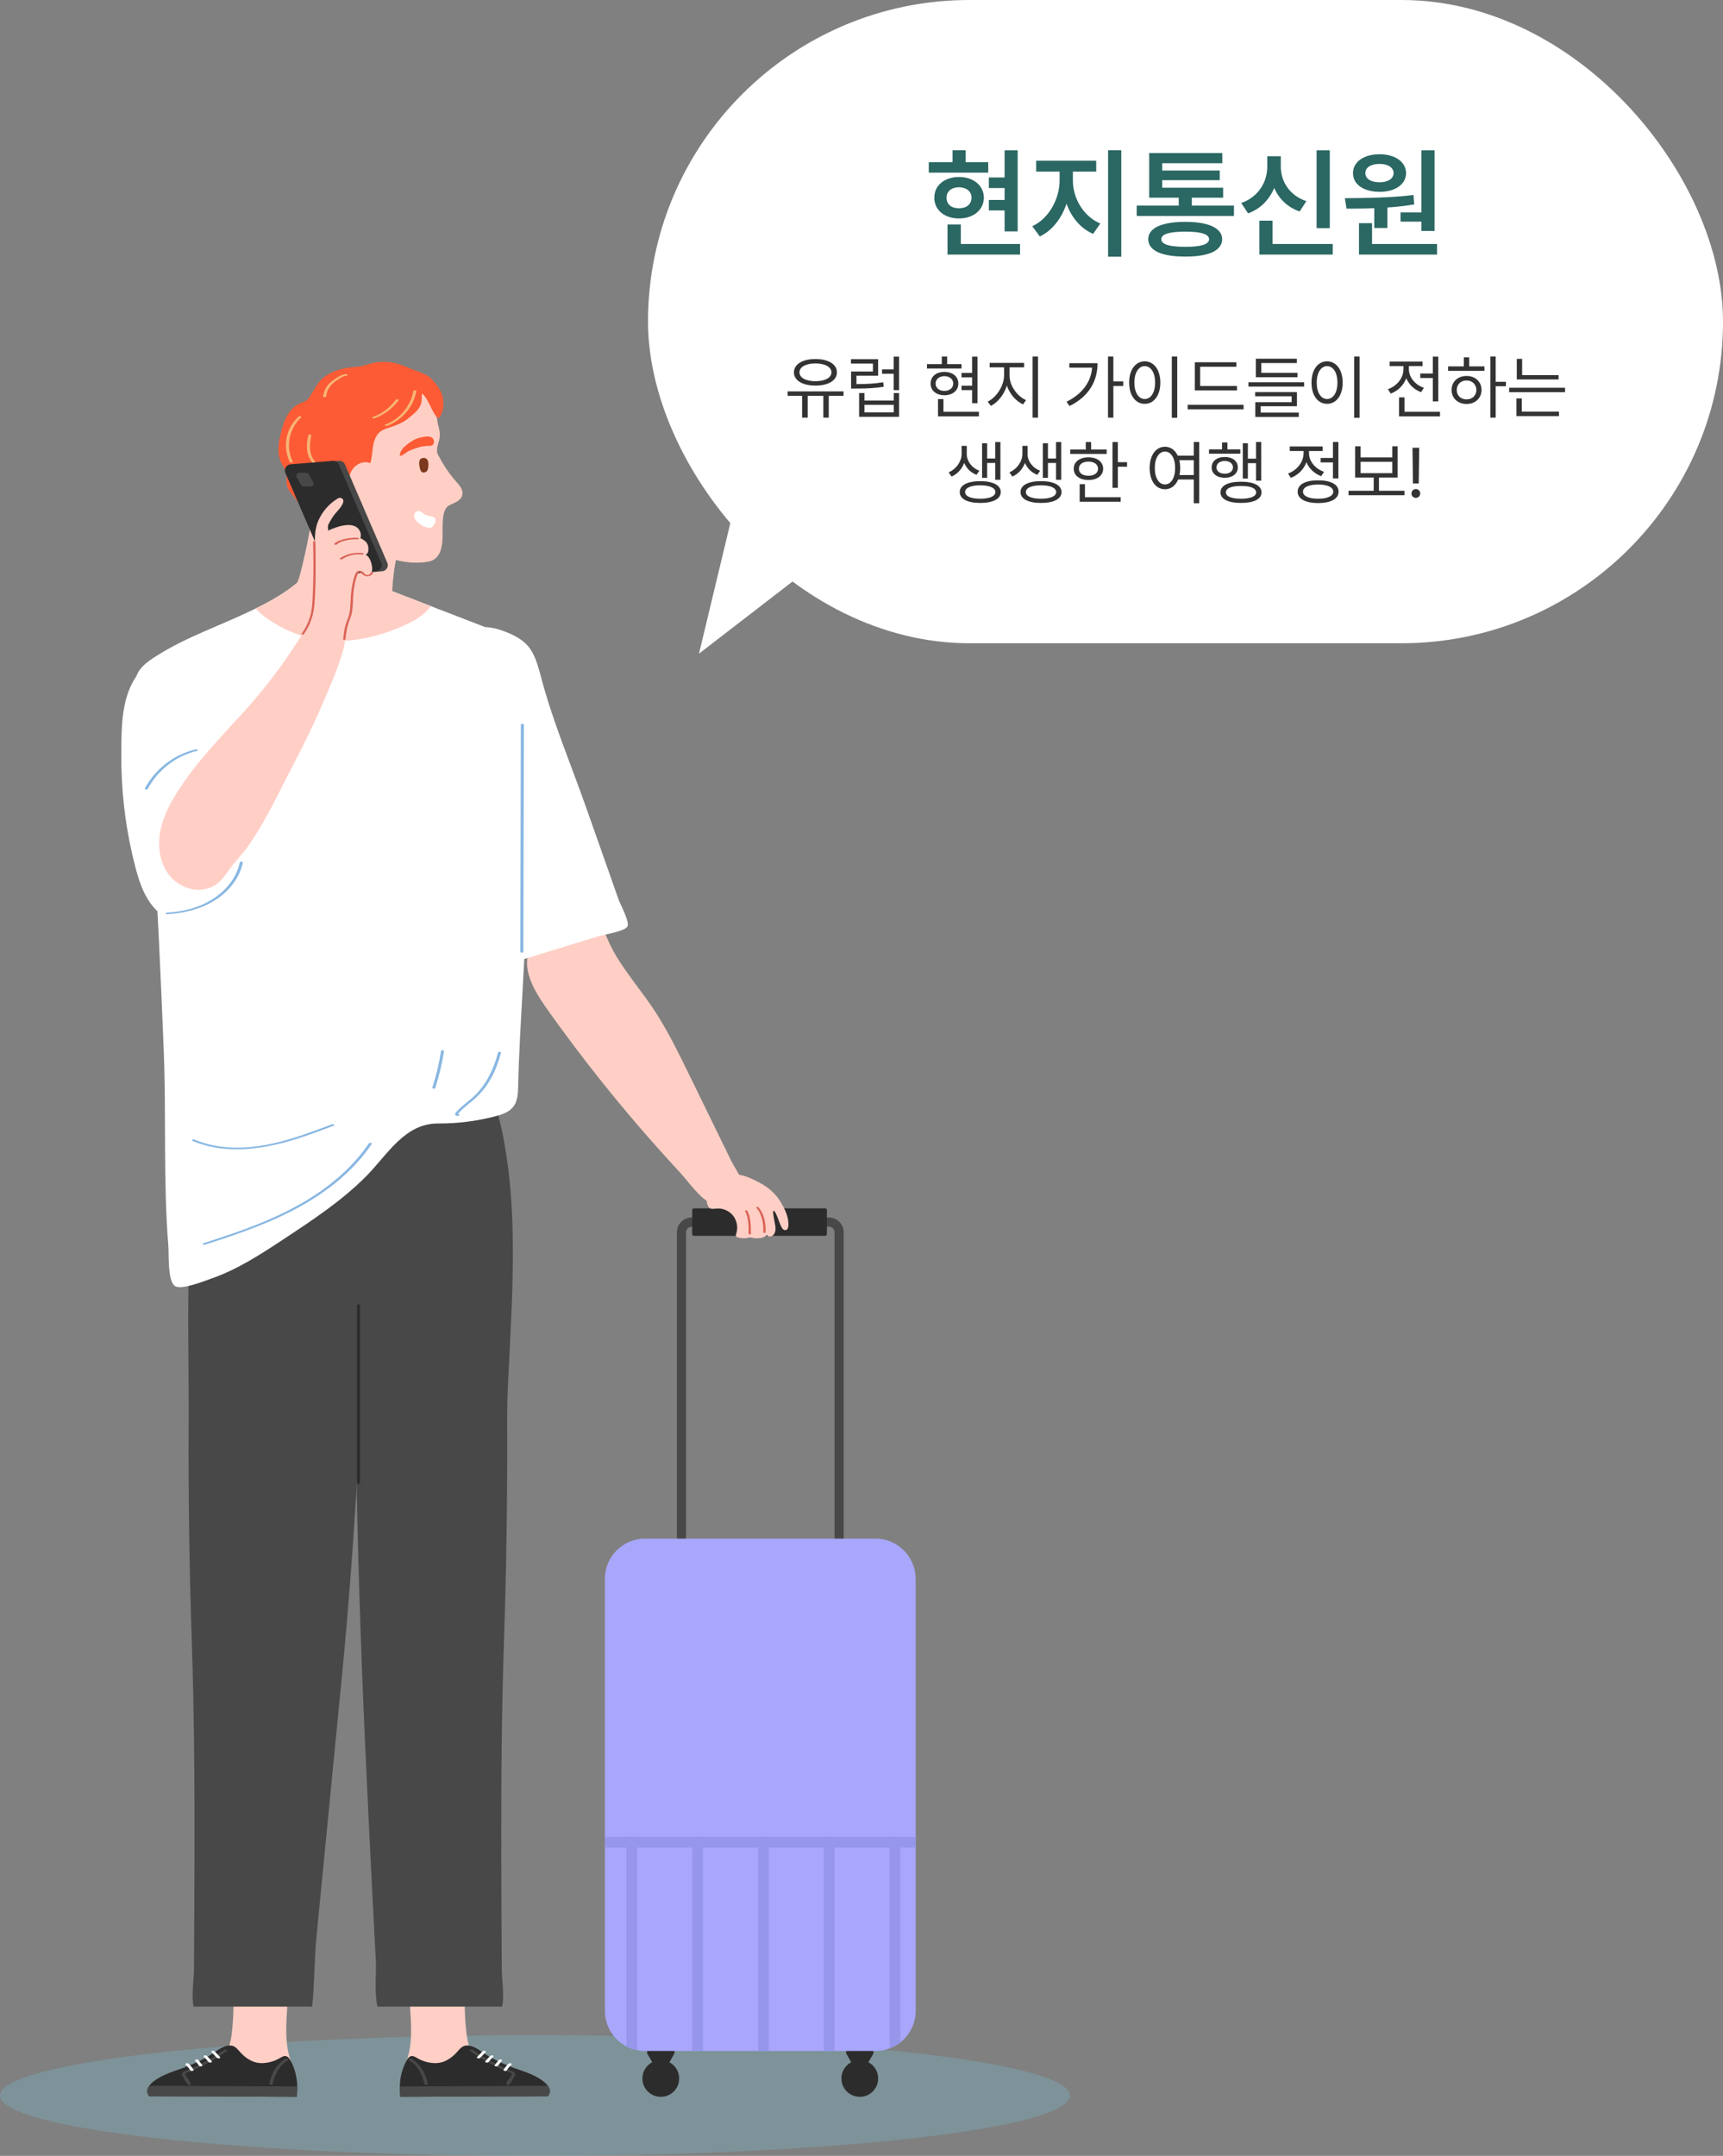 <svg width="343" height="429" viewBox="0 0 343 429" fill="none" xmlns="http://www.w3.org/2000/svg">
<rect x="0" y="0" width="343" height="429" fill="#808080" stroke="none"/>
<rect x="129" width="214" height="128" rx="64" fill="white"/>
<path d="M139.149 130.071L161.612 112.751L145.751 102.574L139.149 130.071Z" fill="white"/>
<path d="M167.921 77.885V78.773H164.981V83.107H163.901V78.773H160.784V83.107H159.677V78.773H156.792V77.885H167.921ZM162.329 71.445C164.886 71.445 166.608 72.471 166.608 74.098C166.608 75.711 164.886 76.736 162.329 76.723C159.772 76.736 158.05 75.711 158.05 74.098C158.05 72.471 159.772 71.445 162.329 71.445ZM162.329 72.32C160.429 72.32 159.144 73.018 159.157 74.098C159.144 75.178 160.429 75.861 162.329 75.861C164.216 75.861 165.515 75.178 165.515 74.098C165.515 73.018 164.216 72.32 162.329 72.32ZM178.981 70.967V77.639H177.901V74.385H175.591V73.496H177.901V70.967H178.981ZM172.091 78.213V79.703H177.915V78.213H178.981V82.943H171.024V78.213H172.091ZM172.091 82.068H177.915V80.564H172.091V82.068ZM174.812 71.473V74.754H170.491V76.436C172.494 76.429 173.998 76.36 175.823 76.066L175.919 76.969C174.005 77.256 172.446 77.324 170.341 77.324H169.425V73.92H173.772V72.348H169.397V71.473H174.812ZM194.595 70.967V80.236H193.515V77.625H191.409V76.75H193.515V75.096H191.409V74.207H193.515V70.967H194.595ZM191.409 72.457V73.332H184.532V72.457H187.485V70.953H188.552V72.457H191.409ZM188.005 74.002C189.632 74.002 190.78 74.932 190.78 76.326C190.78 77.707 189.632 78.65 188.005 78.65C186.378 78.65 185.243 77.707 185.257 76.326C185.243 74.932 186.378 74.002 188.005 74.002ZM188.005 74.85C186.966 74.863 186.255 75.451 186.255 76.326C186.255 77.201 186.966 77.789 188.005 77.789C189.044 77.789 189.755 77.201 189.769 76.326C189.755 75.451 189.044 74.863 188.005 74.85ZM194.868 81.945V82.848H186.733V79.416H187.813V81.945H194.868ZM200.966 74.686C200.966 76.75 202.47 78.842 204.261 79.621L203.659 80.469C202.237 79.819 201.007 78.418 200.446 76.736C199.872 78.52 198.648 80.072 197.261 80.769L196.618 79.922C198.354 79.088 199.872 76.791 199.886 74.686V73.1H197.015V72.211H203.864V73.1H200.966V74.686ZM206.64 70.953V83.107H205.56V70.953H206.64ZM221.638 70.953V75.902H223.606V76.805H221.638V83.107H220.571V70.953H221.638ZM218.493 72.266C218.493 75.711 216.88 78.842 212.915 80.797L212.313 79.949C215.458 78.384 217.167 76.046 217.413 73.168H212.874V72.266H218.493ZM234.353 70.953V83.135H233.272V70.953H234.353ZM227.886 71.897C229.69 71.91 230.989 73.551 230.989 76.135C230.989 78.719 229.69 80.359 227.886 80.359C226.067 80.359 224.782 78.719 224.782 76.135C224.782 73.551 226.067 71.91 227.886 71.897ZM227.886 72.853C226.669 72.867 225.821 74.152 225.821 76.135C225.821 78.117 226.669 79.402 227.886 79.402C229.103 79.402 229.95 78.117 229.95 76.135C229.95 74.152 229.103 72.867 227.886 72.853ZM246.247 76.805V77.693H237.853V72.088H246.124V72.977H238.919V76.805H246.247ZM247.56 80.551V81.453H236.431V80.551H247.56ZM259.618 76.066V76.928H248.53V76.066H259.618ZM258.292 74.193V75.068H250.007V71.377H258.169V72.238H251.087V74.193H258.292ZM258.183 78.022V80.838H250.964V82.096H258.552V82.971H249.897V80.031H257.13V78.856H249.87V78.022H258.183ZM270.651 70.953V83.135H269.571V70.953H270.651ZM264.185 71.897C265.989 71.91 267.288 73.551 267.288 76.135C267.288 78.719 265.989 80.359 264.185 80.359C262.366 80.359 261.081 78.719 261.081 76.135C261.081 73.551 262.366 71.91 264.185 71.897ZM264.185 72.853C262.968 72.867 262.12 74.152 262.12 76.135C262.12 78.117 262.968 79.402 264.185 79.402C265.401 79.402 266.249 78.117 266.249 76.135C266.249 74.152 265.401 72.867 264.185 72.853ZM286.319 70.967V79.881H285.239V75.219H282.737V74.33H285.239V70.967H286.319ZM286.661 81.945V82.848H278.513V79.074H279.593V81.945H286.661ZM280.468 73.469C280.468 75.041 281.685 76.572 283.462 77.174L282.901 78.035C281.527 77.543 280.468 76.518 279.948 75.26C279.422 76.661 278.301 77.782 276.858 78.322L276.298 77.447C278.089 76.818 279.388 75.219 279.388 73.469V72.84H276.64V71.951H283.188V72.84H280.468V73.469ZM297.749 70.953V75.971H299.786V76.859H297.749V83.107H296.683V70.953H297.749ZM295.507 72.908V73.797H288.274V72.908H291.405V71.103H292.472V72.908H295.507ZM291.952 74.809C293.675 74.809 294.919 75.957 294.933 77.598C294.919 79.238 293.675 80.387 291.952 80.387C290.216 80.387 288.958 79.238 288.972 77.598C288.958 75.957 290.216 74.809 291.952 74.809ZM291.952 75.711C290.817 75.711 289.983 76.504 289.997 77.598C289.983 78.705 290.817 79.484 291.952 79.471C293.073 79.484 293.894 78.705 293.907 77.598C293.894 76.504 293.073 75.711 291.952 75.711ZM310.272 74.644V75.506H301.946V71.404H303.013V74.644H310.272ZM311.558 77.16V78.035H300.429V77.16H311.558ZM310.341 81.918V82.807H301.878V79.279H302.944V81.918H310.341ZM192.455 90.373C192.455 91.713 193.398 93.08 194.957 93.668L194.396 94.488C193.228 94.037 192.387 93.169 191.949 92.123C191.498 93.285 190.63 94.317 189.434 94.83L188.846 93.996C190.445 93.299 191.43 91.727 191.43 90.373V88.719H192.455V90.373ZM199.154 87.967V95.473H198.129V92.123H196.516V95.09H195.504V88.199H196.516V91.234H198.129V87.967H199.154ZM195.135 95.746C197.65 95.746 199.223 96.539 199.223 97.92C199.223 99.287 197.65 100.08 195.135 100.08C192.605 100.08 191.047 99.287 191.061 97.92C191.047 96.539 192.605 95.746 195.135 95.746ZM195.135 96.566C193.275 96.566 192.113 97.072 192.127 97.92C192.113 98.754 193.275 99.246 195.135 99.246C196.98 99.246 198.143 98.754 198.156 97.92C198.143 97.072 196.98 96.566 195.135 96.566ZM204.555 90.373C204.555 91.713 205.498 93.08 207.057 93.668L206.496 94.488C205.327 94.037 204.486 93.169 204.049 92.123C203.598 93.285 202.729 94.317 201.533 94.83L200.945 93.996C202.545 93.299 203.529 91.727 203.529 90.373V88.719H204.555V90.373ZM211.254 87.967V95.473H210.229V92.123H208.615V95.09H207.604V88.199H208.615V91.234H210.229V87.967H211.254ZM207.234 95.746C209.75 95.746 211.322 96.539 211.322 97.92C211.322 99.287 209.75 100.08 207.234 100.08C204.705 100.08 203.146 99.287 203.16 97.92C203.146 96.539 204.705 95.746 207.234 95.746ZM207.234 96.566C205.375 96.566 204.213 97.072 204.227 97.92C204.213 98.754 205.375 99.246 207.234 99.246C209.08 99.246 210.242 98.754 210.256 97.92C210.242 97.072 209.08 96.566 207.234 96.566ZM222.533 87.967V91.973H224.365V92.875H222.533V97.072H221.467V87.967H222.533ZM220.305 89.457V90.332H213.059V89.457H216.148V87.967H217.215V89.457H220.305ZM216.682 91.002C218.418 91.002 219.594 91.891 219.607 93.272C219.594 94.639 218.418 95.514 216.682 95.514C214.932 95.514 213.742 94.639 213.756 93.272C213.742 91.891 214.932 91.002 216.682 91.002ZM216.682 91.85C215.533 91.85 214.768 92.41 214.781 93.272C214.768 94.133 215.533 94.68 216.682 94.666C217.816 94.68 218.582 94.133 218.596 93.272C218.582 92.41 217.816 91.85 216.682 91.85ZM223.094 98.945V99.848H214.932V96.348H215.984V98.945H223.094ZM231.912 88.897C233.026 88.903 233.929 89.553 234.455 90.674H237.654V87.953H238.721V100.135H237.654V95.418H234.537C234.024 96.648 233.088 97.359 231.912 97.359C230.121 97.359 228.863 95.719 228.863 93.135C228.863 90.551 230.121 88.91 231.912 88.897ZM231.912 89.853C230.709 89.867 229.889 91.152 229.889 93.135C229.889 95.117 230.709 96.402 231.912 96.402C233.102 96.402 233.936 95.117 233.936 93.135C233.936 91.152 233.102 89.867 231.912 89.853ZM234.77 91.576C234.879 92.048 234.947 92.567 234.947 93.135C234.947 93.634 234.893 94.106 234.811 94.529H237.654V91.576H234.77ZM251.066 87.953V95.65H250.041V92.164H248.414V95.213H247.402V88.199H248.414V91.275H250.041V87.953H251.066ZM246.91 89.416V90.277H240.676V89.416H243.273V88.049H244.34V89.416H246.91ZM243.807 90.934C245.352 90.934 246.404 91.74 246.418 93.012C246.404 94.256 245.352 95.076 243.807 95.076C242.275 95.076 241.195 94.256 241.209 93.012C241.195 91.74 242.275 90.934 243.807 90.934ZM243.807 91.727C242.836 91.727 242.166 92.246 242.166 93.012C242.166 93.764 242.836 94.269 243.807 94.269C244.777 94.269 245.447 93.764 245.447 93.012C245.447 92.246 244.777 91.727 243.807 91.727ZM247.047 95.856C249.604 95.856 251.135 96.621 251.135 97.988C251.135 99.314 249.604 100.08 247.047 100.08C244.49 100.08 242.959 99.314 242.973 97.988C242.959 96.621 244.49 95.856 247.047 95.856ZM247.047 96.703C245.16 96.689 244.025 97.154 244.039 97.988C244.025 98.781 245.16 99.246 247.047 99.246C248.934 99.246 250.055 98.781 250.068 97.988C250.055 97.154 248.934 96.689 247.047 96.703ZM266.434 87.953V95.199H265.354V92.014H262.906V91.125H265.354V87.953H266.434ZM262.4 95.582C264.93 95.582 266.475 96.402 266.475 97.838C266.475 99.273 264.93 100.094 262.4 100.107C259.871 100.094 258.326 99.273 258.326 97.838C258.326 96.402 259.871 95.582 262.4 95.582ZM262.4 96.416C260.541 96.416 259.379 96.949 259.393 97.838C259.379 98.713 260.541 99.246 262.4 99.246C264.26 99.246 265.408 98.713 265.408 97.838C265.408 96.949 264.26 96.416 262.4 96.416ZM260.582 90.182C260.582 91.768 261.799 93.272 263.576 93.887L263.016 94.748C261.648 94.256 260.589 93.237 260.076 91.973C259.543 93.401 258.415 94.543 256.973 95.09L256.412 94.228C258.217 93.572 259.502 91.932 259.502 90.195V89.744H256.754V88.842H263.303V89.744H260.582V90.182ZM279.586 97.66V98.549H268.457V97.66H273.461V95.035H269.77V88.814H270.85V91.016H277.166V88.814H278.219V95.035H274.514V97.66H279.586ZM270.85 94.16H277.166V91.891H270.85V94.16ZM282.525 89.102L282.43 96.211H281.281L281.186 89.102H282.525ZM281.855 99.082C281.377 99.082 280.967 98.686 280.98 98.193C280.967 97.715 281.377 97.318 281.855 97.318C282.334 97.318 282.73 97.715 282.73 98.193C282.73 98.686 282.334 99.082 281.855 99.082Z" fill="#333333"/>
<path d="M202.59 29.922V46.047H199.988V41.875H196.848V39.789H199.988V37.422H196.848V35.312H199.988V29.922H202.59ZM196.73 32.266V34.352H184.895V32.266H189.629V29.898H192.23V32.266H196.73ZM190.895 35.219C193.777 35.219 195.84 36.906 195.863 39.344C195.84 41.781 193.777 43.469 190.895 43.469C188.035 43.469 185.973 41.781 185.996 39.344C185.973 36.906 188.035 35.219 190.895 35.219ZM190.895 37.258C189.441 37.281 188.41 38.055 188.434 39.344C188.41 40.68 189.441 41.453 190.895 41.453C192.348 41.453 193.402 40.68 193.402 39.344C193.402 38.055 192.348 37.281 190.895 37.258ZM203.059 48.555V50.664H188.621V44.664H191.27V48.555H203.059ZM213.582 35.922C213.582 39.391 215.621 43.047 219.043 44.477L217.613 46.539C215.105 45.461 213.277 43.234 212.316 40.539C211.332 43.445 209.48 45.883 206.996 47.055L205.496 45.016C208.848 43.469 210.934 39.531 210.934 35.922V34.141H206.27V31.984H218.223V34.141H213.582V35.922ZM223.215 29.898V51.086H220.59V29.898H223.215ZM245.645 40.914V42.977H226.285V40.914H234.652V39.344H228.77V30.461H243.324V32.477H231.371V33.93H242.809V35.852H231.371V37.352H243.488V39.344H237.254V40.914H245.645ZM235.965 44.148C240.629 44.148 243.277 45.391 243.301 47.594C243.277 49.867 240.629 51.062 235.965 51.062C231.23 51.062 228.582 49.867 228.582 47.594C228.582 45.391 231.23 44.148 235.965 44.148ZM235.965 46.094C232.777 46.094 231.184 46.586 231.184 47.594C231.184 48.625 232.777 49.117 235.965 49.117C239.105 49.117 240.676 48.625 240.699 47.594C240.676 46.586 239.105 46.094 235.965 46.094ZM264.723 29.922V45.391H262.098V29.922H264.723ZM265.309 48.555V50.664H250.707V43.914H253.332V48.555H265.309ZM254.973 33.156C254.973 36.109 256.707 38.898 260.059 40.023L258.723 42.086C256.309 41.242 254.586 39.555 253.66 37.398C252.699 39.707 250.953 41.559 248.457 42.461L247.098 40.398C250.543 39.18 252.277 36.203 252.277 33.156V31.094H254.973V33.156ZM285.582 29.922V45.953H282.957V44.102H278.809V42.273H282.957V29.922H285.582ZM286.074 48.555V50.664H270.535V44.406H273.137V48.555H286.074ZM267.723 39.438C271.637 39.414 276.887 39.367 281.387 38.805L281.527 40.68C279.781 40.973 277.977 41.172 276.184 41.289V45.367H273.582V41.43C271.602 41.512 269.715 41.523 268.051 41.523L267.723 39.438ZM274.637 30.695C277.73 30.695 279.887 32.219 279.91 34.445C279.887 36.719 277.73 38.172 274.637 38.172C271.496 38.172 269.34 36.719 269.34 34.445C269.34 32.219 271.496 30.695 274.637 30.695ZM274.637 32.617C272.949 32.617 271.801 33.297 271.801 34.445C271.801 35.594 272.949 36.273 274.637 36.273C276.254 36.273 277.402 35.594 277.426 34.445C277.402 33.297 276.254 32.617 274.637 32.617Z" fill="#2B6763"/>
<g clip-path="url(#clip0_381_1635)">
<path opacity="0.4" d="M106.496 429.008C165.312 429.008 212.992 423.63 212.992 416.996C212.992 410.362 165.312 404.984 106.496 404.984C47.68 404.984 0 410.362 0 416.996C0 423.63 47.68 429.008 106.496 429.008Z" fill="#79B0BF"/>
<path d="M165.002 312.265H137.7C136.073 312.265 134.745 310.939 134.745 309.314V245.22C134.745 243.594 136.073 242.269 137.7 242.269H165.002C166.63 242.269 167.957 243.594 167.957 245.22V309.314C167.957 310.939 166.63 312.265 165.002 312.265ZM137.7 244.1C137.076 244.1 136.57 244.605 136.57 245.228V309.321C136.57 309.945 137.076 310.45 137.7 310.45H165.002C165.626 310.45 166.132 309.945 166.132 309.321V245.228C166.132 244.605 165.626 244.1 165.002 244.1H137.7Z" fill="#494848"/>
<path d="M164.251 240.445H138.151C137.954 240.445 137.795 240.604 137.795 240.8V245.567C137.795 245.764 137.954 245.923 138.151 245.923H164.251C164.447 245.923 164.607 245.764 164.607 245.567V240.8C164.607 240.604 164.447 240.445 164.251 240.445Z" fill="#2D2C2C"/>
<path d="M135.204 413.602C135.204 415.614 133.568 417.256 131.545 417.256C129.522 417.256 127.887 415.622 127.887 413.602C127.887 411.581 129.522 409.948 131.545 409.948C133.568 409.948 135.204 411.581 135.204 413.602Z" fill="#2D2C2C"/>
<path d="M131.545 407.517H133.45C134.098 407.517 134.493 408.212 134.177 408.772L133.229 410.421L132.28 412.071C131.956 412.631 131.15 412.631 130.826 412.071L129.878 410.421L128.922 408.772C128.598 408.212 129.001 407.517 129.649 407.517H131.553H131.545Z" fill="#2D2C2C"/>
<path d="M174.817 413.602C174.817 415.614 173.182 417.256 171.159 417.256C169.136 417.256 167.5 415.622 167.5 413.602C167.5 411.581 169.136 409.948 171.159 409.948C173.182 409.948 174.817 411.581 174.817 413.602Z" fill="#2D2C2C"/>
<path d="M171.159 407.517H173.063C173.711 407.517 174.114 408.212 173.79 408.772L172.834 410.421L171.886 412.071C171.562 412.631 170.756 412.631 170.432 412.071L169.483 410.421L168.535 408.772C168.211 408.212 168.614 407.517 169.262 407.517H171.167H171.159Z" fill="#2D2C2C"/>
<path d="M182.284 314.159V400.146C182.284 402.687 181.091 404.952 179.234 406.412C178.594 406.917 177.875 407.328 177.1 407.62C176.223 407.951 175.275 408.125 174.287 408.125H128.416C127.871 408.125 127.341 408.07 126.82 407.967C126.061 407.817 125.35 407.557 124.686 407.202C122.149 405.868 120.419 403.2 120.419 400.138V314.151C120.419 309.748 123.999 306.172 128.408 306.172H174.279C178.689 306.172 182.268 309.748 182.268 314.151L182.284 314.159Z" fill="#A9A7FC"/>
<path d="M182.284 365.522H120.427V367.653H182.284V365.522Z" fill="#9696EA"/>
<path d="M126.828 365.522V407.967C126.069 407.817 125.358 407.557 124.694 407.202V365.522H126.828Z" fill="#9696EA"/>
<path d="M139.929 365.522H137.796V408.125H139.929V365.522Z" fill="#9696EA"/>
<path d="M153.031 365.522H150.897V408.125H153.031V365.522Z" fill="#9696EA"/>
<path d="M166.133 365.522H163.999V408.125H166.133V365.522Z" fill="#9696EA"/>
<path d="M179.234 406.412V367.653V365.522H177.101V367.653V407.62L179.234 406.412Z" fill="#9696EA"/>
<path d="M24.172 152.762C24.33 159.376 25.239 165.982 26.906 172.39C27.554 174.884 28.337 177.386 29.791 179.509C31.244 181.632 33.489 183.353 36.049 183.629C37.756 183.818 39.51 183.297 40.893 182.295C42.695 180.985 42.853 179.691 43.09 177.607C44.204 167.592 43.295 157.474 43.422 147.403C43.477 143.189 43.698 138.911 42.742 134.799C42.576 134.073 42.363 133.347 41.952 132.724C41.446 131.958 40.672 131.406 39.834 131.019C36.294 129.385 32.058 129.511 29.119 132.266C24.077 136.978 24.196 143.678 24.148 150.126C24.148 151.002 24.148 151.886 24.172 152.762Z" fill="white"/>
<path d="M43.461 411.842C44.781 409.972 45.855 407.083 46.124 404.802C46.851 398.575 46.385 392.277 45.816 386.027C45.673 384.456 45.081 381.457 45.958 380.028C46.748 378.758 50.257 379.168 51.711 379.145C52.777 379.121 53.844 379.121 54.911 379.081C55.614 379.05 56.491 378.758 57.171 378.837C59.099 379.05 58.799 381.646 58.609 383.091C58.001 387.747 57.574 392.435 57.329 397.123C57.116 401.282 56.452 405.931 57.827 409.956C58.348 411.495 58.72 413.444 57.345 414.494C57.029 414.731 56.657 414.857 56.294 414.952C53.394 415.749 50.336 415.489 47.341 415.22C46.092 415.11 44.638 415.149 43.445 414.589C43.248 414.494 43.05 414.384 42.908 414.194C42.655 413.847 42.663 413.318 42.805 412.916C42.947 412.505 43.216 412.182 43.453 411.842H43.461Z" fill="#FFCFC5"/>
<path d="M29.601 417.012C29.632 417.051 29.664 417.09 29.695 417.13L59.067 417.256C59.091 417.043 59.115 416.83 59.131 416.617C59.17 416.135 59.186 415.662 59.178 415.181C59.139 413.365 58.704 411.574 57.787 409.956C57.59 409.609 57.329 409.238 56.926 409.151C56.483 409.056 56.065 409.332 55.678 409.561C54.224 410.421 52.09 410.871 50.47 410.256C49.411 409.853 48.502 409.143 47.767 408.306C47.444 407.943 47.135 407.557 46.717 407.296C46.258 407.012 45.729 406.973 45.215 407.091C43.761 407.422 42.465 408.646 41.169 409.364C39.684 410.177 38.127 410.887 36.531 411.471C35.179 411.968 33.797 412.379 32.509 413.002C31.71 413.397 30.367 414.139 29.703 415.054C29.269 415.646 29.127 416.317 29.593 417.012H29.601Z" fill="#2D2C2C"/>
<path d="M29.601 417.011C29.632 417.051 29.664 417.09 29.695 417.13L59.067 417.256C59.091 417.043 59.115 416.83 59.131 416.617C59.17 416.135 59.186 415.662 59.178 415.18L29.711 415.054C29.277 415.646 29.134 416.317 29.601 417.011Z" fill="#494848"/>
<path d="M36.254 412.568C36.396 412.245 36.823 412.142 37.123 412.024C38.814 411.345 40.45 410.532 42.015 409.608C42.9 409.088 43.761 408.527 44.599 407.927C44.733 407.833 44.915 407.809 45.073 407.864C45.168 407.896 45.334 408.022 45.199 408.117C43.611 409.245 41.944 410.256 40.189 411.124C39.336 411.55 38.459 411.937 37.566 412.3C37.392 412.371 37.1 412.426 36.973 412.576C36.815 412.758 36.973 413.018 37.076 413.184C37.242 413.46 38.174 414.454 37.937 414.802C37.574 415.346 36.965 414.297 36.87 414.083C36.784 413.886 36.681 413.689 36.562 413.507C36.396 413.239 36.12 412.892 36.262 412.56L36.254 412.568Z" fill="#494848"/>
<path d="M53.592 414.691C54.003 412.718 54.99 410.776 56.824 409.719C56.958 409.64 57.179 409.64 57.314 409.719C57.44 409.79 57.44 409.908 57.314 409.979C55.599 410.974 54.674 412.852 54.287 414.691C54.232 414.951 53.552 414.92 53.6 414.691H53.592Z" fill="#494848"/>
<path d="M42.228 408.109C42.315 408.085 42.41 408.077 42.497 408.093C42.568 408.109 42.655 408.125 42.702 408.18C43.066 408.559 43.437 408.946 43.8 409.324C43.903 409.435 43.8 409.545 43.674 409.577C43.587 409.601 43.492 409.608 43.405 409.593C43.334 409.577 43.247 409.561 43.2 409.506C42.836 409.127 42.473 408.74 42.102 408.362C41.999 408.251 42.102 408.141 42.228 408.109Z" fill="white"/>
<path d="M40.688 409.024C40.83 408.985 41.043 408.985 41.162 409.096C41.517 409.427 41.841 409.782 42.142 410.161C42.181 410.208 42.205 410.248 42.173 410.303C42.15 410.358 42.071 410.398 42.015 410.414C41.928 410.437 41.834 410.445 41.747 410.429C41.683 410.421 41.581 410.398 41.541 410.343C41.241 409.964 40.917 409.609 40.561 409.277C40.451 409.174 40.577 409.056 40.688 409.024Z" fill="white"/>
<path d="M38.846 409.956C38.869 409.901 38.948 409.861 39.004 409.845C39.091 409.822 39.185 409.814 39.272 409.829C39.336 409.845 39.438 409.861 39.478 409.916C39.739 410.248 39.999 410.579 40.26 410.911C40.3 410.958 40.323 410.998 40.292 411.053C40.268 411.108 40.189 411.148 40.134 411.163C40.047 411.187 39.952 411.195 39.865 411.179C39.802 411.163 39.699 411.148 39.66 411.092C39.399 410.761 39.138 410.429 38.877 410.098C38.838 410.051 38.814 410.011 38.846 409.956Z" fill="white"/>
<path d="M37.06 410.587C37.21 410.548 37.415 410.548 37.534 410.658C37.921 411.013 38.261 411.416 38.529 411.866C38.561 411.913 38.529 411.976 38.49 412.008C38.443 412.055 38.348 412.087 38.285 412.094C38.142 412.11 37.945 412.094 37.858 411.96C37.795 411.858 37.731 411.755 37.66 411.652C37.629 411.605 37.589 411.55 37.55 411.502C37.55 411.502 37.542 411.487 37.534 411.479C37.534 411.479 37.51 411.447 37.51 411.455C37.494 411.431 37.471 411.408 37.455 411.384C37.297 411.195 37.123 411.013 36.941 410.847C36.831 410.745 36.957 410.626 37.068 410.595L37.06 410.587Z" fill="white"/>
<path d="M95.606 411.874C94.263 410.003 93.164 407.107 92.888 404.834C92.137 398.607 92.611 392.301 93.172 386.058C93.314 384.488 93.915 381.489 93.014 380.06C92.216 378.782 88.644 379.192 87.159 379.16C86.076 379.137 84.994 379.137 83.911 379.089C83.2 379.058 82.307 378.766 81.612 378.837C79.652 379.042 79.968 381.646 80.157 383.091C80.782 387.747 81.224 392.435 81.477 397.131C81.706 401.29 82.378 405.939 80.987 409.964C80.458 411.503 80.079 413.452 81.485 414.502C81.801 414.739 82.18 414.865 82.552 414.968C85.499 415.773 88.605 415.512 91.655 415.252C92.927 415.141 94.405 415.181 95.606 414.628C95.804 414.534 96.009 414.423 96.151 414.234C96.404 413.886 96.404 413.366 96.254 412.955C96.104 412.545 95.835 412.221 95.598 411.882L95.606 411.874Z" fill="#FFCFC5"/>
<path d="M109.166 417.012C109.135 417.051 109.103 417.091 109.071 417.13L79.707 417.257C79.684 417.044 79.66 416.831 79.636 416.617C79.597 416.136 79.581 415.662 79.589 415.181C79.628 413.366 80.063 411.574 80.98 409.956C81.177 409.609 81.438 409.238 81.841 409.151C82.284 409.057 82.702 409.333 83.09 409.562C84.543 410.422 86.677 410.872 88.297 410.256C89.356 409.854 90.265 409.143 90.999 408.307C91.323 407.944 91.632 407.557 92.05 407.297C92.509 407.012 93.038 406.973 93.552 407.091C95.006 407.423 96.302 408.646 97.598 409.364C99.083 410.177 100.64 410.888 102.236 411.472C103.587 411.969 104.97 412.379 106.258 413.003C107.056 413.397 108.4 414.139 109.064 415.055C109.498 415.647 109.64 416.318 109.174 417.012H109.166Z" fill="#2D2C2C"/>
<path d="M109.166 417.012C109.135 417.051 109.103 417.091 109.071 417.13L79.707 417.257C79.684 417.044 79.66 416.83 79.636 416.617C79.597 416.136 79.581 415.662 79.589 415.181L109.056 415.055C109.49 415.647 109.633 416.317 109.166 417.012Z" fill="#494848"/>
<path d="M102.521 412.569C102.379 412.245 101.952 412.142 101.652 412.024C99.961 411.345 98.325 410.532 96.76 409.609C95.875 409.088 95.014 408.528 94.176 407.928C94.042 407.833 93.86 407.81 93.702 407.865C93.608 407.896 93.442 408.023 93.576 408.117C95.164 409.246 96.832 410.256 98.586 411.124C99.439 411.551 100.316 411.937 101.209 412.3C101.383 412.371 101.675 412.427 101.802 412.576C101.96 412.758 101.802 413.018 101.699 413.184C101.533 413.46 100.601 414.455 100.838 414.802C101.201 415.347 101.81 414.297 101.905 414.084C101.992 413.887 102.094 413.689 102.213 413.508C102.379 413.239 102.655 412.892 102.513 412.561L102.521 412.569Z" fill="#494848"/>
<path d="M85.176 414.691C84.765 412.718 83.777 410.777 81.944 409.719C81.81 409.64 81.588 409.64 81.454 409.719C81.328 409.79 81.328 409.909 81.454 409.98C83.169 410.974 84.094 412.853 84.481 414.691C84.536 414.952 85.216 414.92 85.168 414.691H85.176Z" fill="#494848"/>
<path d="M96.547 408.109C96.46 408.086 96.365 408.078 96.278 408.094C96.207 408.109 96.12 408.125 96.073 408.18C95.71 408.559 95.338 408.946 94.975 409.325C94.872 409.435 94.975 409.546 95.101 409.577C95.188 409.601 95.283 409.609 95.37 409.593C95.441 409.577 95.528 409.562 95.575 409.506C95.939 409.128 96.302 408.741 96.674 408.362C96.776 408.252 96.674 408.141 96.547 408.109Z" fill="white"/>
<path d="M98.087 409.025C97.945 408.986 97.732 408.986 97.613 409.096C97.265 409.427 96.933 409.783 96.633 410.161C96.594 410.209 96.57 410.248 96.602 410.304C96.625 410.359 96.704 410.398 96.76 410.414C96.847 410.438 96.941 410.446 97.028 410.43C97.091 410.422 97.194 410.398 97.234 410.343C97.534 409.964 97.858 409.609 98.214 409.278C98.324 409.175 98.198 409.057 98.087 409.025Z" fill="white"/>
<path d="M99.921 409.956C99.897 409.901 99.818 409.862 99.763 409.846C99.676 409.822 99.581 409.814 99.494 409.83C99.431 409.846 99.328 409.862 99.288 409.917C99.028 410.248 98.767 410.58 98.506 410.911C98.467 410.959 98.443 410.998 98.475 411.053C98.498 411.109 98.577 411.148 98.633 411.164C98.72 411.187 98.814 411.195 98.901 411.18C98.965 411.164 99.059 411.148 99.107 411.093C99.368 410.761 99.628 410.43 99.889 410.098C99.929 410.051 99.952 410.012 99.921 409.956Z" fill="white"/>
<path d="M101.714 410.587C101.564 410.548 101.359 410.548 101.24 410.659C100.853 411.014 100.513 411.416 100.245 411.866C100.213 411.913 100.245 411.977 100.276 412.008C100.324 412.055 100.418 412.087 100.482 412.095C100.624 412.111 100.829 412.095 100.908 411.961C100.972 411.858 101.035 411.756 101.106 411.653C101.137 411.606 101.177 411.55 101.216 411.503C101.216 411.503 101.232 411.487 101.232 411.479C101.232 411.479 101.256 411.448 101.256 411.456C101.272 411.432 101.296 411.408 101.311 411.385C101.469 411.195 101.643 411.014 101.833 410.848C101.943 410.745 101.817 410.627 101.706 410.595L101.714 410.587Z" fill="white"/>
<path d="M37.55 283.577C37.487 297.846 37.692 312.116 38.174 326.369C38.664 340.875 38.751 355.397 38.72 369.911C38.704 377.266 38.656 384.63 38.617 391.986C38.609 393.793 38.056 397.139 38.546 399.302H62.141C62.639 394.772 62.552 389.989 62.995 385.467C63.564 379.61 64.141 373.762 64.71 367.906C65.832 356.391 66.962 344.884 68.084 333.37C71.181 301.564 72.548 269.687 73.315 237.747C73.362 235.576 73.362 233.264 72.185 231.448C69.498 227.305 64.338 228.544 60.332 228.789C54.769 229.136 50.114 228.931 45.215 232.246C40.648 235.339 38.293 238.473 37.945 244.045C37.337 253.855 37.463 263.98 37.534 273.988C37.558 277.2 37.574 280.396 37.558 283.569L37.55 283.577Z" fill="#494848"/>
<path d="M70.881 287.886C71.126 307.451 71.797 327 72.659 346.549C73.093 356.32 73.575 366.091 74.073 375.861C74.326 380.747 74.579 385.632 74.832 390.517C74.934 392.467 74.484 396.555 75.156 399.302H99.96C100.442 397.139 99.897 393.801 99.889 391.985C99.85 384.63 99.802 377.266 99.786 369.911C99.755 355.397 99.842 340.875 100.332 326.369C100.814 312.107 101.019 297.838 100.956 283.577C100.94 280.373 101.035 277.184 101.193 274.003C102.07 255.654 103.69 235.615 98.048 217.866C97.621 216.532 97.06 215.087 95.827 214.417C94.95 213.943 93.899 213.959 92.896 213.998C85.752 214.282 78.632 215.166 71.631 216.642C70.438 216.895 69.189 217.195 68.289 218.023C67.088 219.136 66.827 220.904 66.716 222.538C66.274 229.096 68.344 234.905 68.486 241.258C68.66 248.701 68.881 256.135 69.166 263.578C69.474 271.817 70.762 279.686 70.865 287.894L70.881 287.886Z" fill="#494848"/>
<path d="M71.062 259.695V295.123C71.062 295.352 71.671 295.352 71.671 295.123V259.695C71.671 259.466 71.062 259.466 71.062 259.695Z" fill="#2D2C2C"/>
<path d="M105.318 135.202C104.781 149.298 104.67 163.401 104.71 177.505C104.741 190.44 103.438 203.147 103.153 216.153C103.122 217.574 103.05 219.105 102.181 220.233C101.351 221.307 99.969 221.765 98.665 222.112C94.943 223.098 91.087 223.588 87.231 223.564C80.506 223.525 77.147 229.791 72.841 234.116C68.06 238.915 62.363 242.687 56.713 246.42C52.058 249.49 47.301 252.631 41.983 254.454C40.687 254.896 36.112 256.775 34.824 255.907C33.339 254.904 33.647 249.616 33.512 247.912C32.477 235.039 33.117 222.112 32.604 209.216C32.003 194.078 31.292 178.941 30.375 163.819C29.972 157.253 29.482 150.694 28.668 144.16C28.447 142.408 28.234 140.64 27.933 138.895C27.752 137.838 27.143 136.678 27.064 135.636C26.883 133.221 29.632 131.461 31.458 130.332C37.289 126.686 43.848 124.476 50.02 121.509C50.312 121.367 50.597 121.233 50.889 121.09C53.734 119.694 56.563 118.115 59.004 116.095C61.731 113.845 65.5 113.609 68.945 114.374C70.47 114.706 71.94 115.274 73.394 115.834C77.519 117.428 81.636 119.015 85.761 120.609C91.45 122.803 97.132 124.997 102.821 127.199C106.764 128.722 105.437 131.721 105.303 135.202H105.318Z" fill="white"/>
<path d="M85.776 120.609C85.705 120.719 85.626 120.83 85.547 120.924C84.354 122.448 82.615 123.434 80.869 124.263C75.741 126.678 70.012 128.02 64.385 127.396C62.109 127.143 59.857 126.552 57.755 125.636C56.159 124.942 52.69 123.189 50.897 121.082C53.741 119.685 56.57 118.107 59.012 116.086C61.738 113.837 65.507 113.6 68.953 114.366C70.478 114.697 71.948 115.266 73.401 115.826C77.526 117.42 81.643 119.007 85.768 120.601L85.776 120.609Z" fill="#FFCFC5"/>
<path d="M78.965 110.68C78.618 112.117 78.404 113.585 78.27 115.053C78.159 116.094 78.096 117.136 78.041 118.178C77.985 119.07 77.922 120.017 77.393 120.727C76.95 121.327 76.247 121.658 75.544 121.911C74.279 122.361 72.865 122.748 71.537 122.59C67.95 122.164 64.259 121.706 61.114 119.938C60.387 119.527 59.676 119.03 59.234 118.312C58.918 117.807 58.846 117.341 58.902 116.899C58.981 116.236 59.336 115.613 59.558 114.887C60.008 113.371 60.356 111.817 60.703 110.286C61.383 107.294 61.944 104.272 62.189 101.217C62.292 99.891 62.189 97.39 63.185 96.348C64.165 95.314 66.63 95.598 67.815 95.961C70.257 96.703 72.651 97.887 74.469 99.71C75.346 100.594 76.073 101.636 76.879 102.583C77.63 103.459 78.515 104.627 79.036 105.826C79.289 106.403 79.455 106.987 79.487 107.555C79.542 108.605 79.226 109.638 78.981 110.657L78.965 110.68Z" fill="#FFCFC5"/>
<path d="M78.966 110.68C78.618 112.116 78.405 113.584 78.27 115.052C77.243 114.713 76.216 113.963 75.497 113.324C73.892 111.911 71.174 108.667 72.881 106.466C74.351 105.053 77.03 104.99 79.029 105.842C79.282 106.418 79.448 107.002 79.479 107.57C79.535 108.62 79.219 109.654 78.974 110.672L78.966 110.68Z" fill="#FFCFC5"/>
<path d="M86.764 82.694C86.788 82.749 86.819 82.805 86.843 82.86C87.056 83.302 87.056 83.973 87.199 84.478C87.373 85.094 87.507 85.725 87.554 86.372C87.641 87.54 86.914 88.653 87.001 89.821C87.041 90.35 87.365 90.784 87.61 91.242C87.902 91.786 88.218 92.315 88.55 92.836C89.23 93.901 89.996 94.912 90.826 95.859C91.41 96.514 92.058 97.232 92.066 98.108C92.082 99.521 90.604 100.01 89.538 100.499C88.392 101.028 88.218 102.599 88.147 103.68C88.044 105.148 88.186 106.592 88.02 108.068C87.815 109.891 87.127 111.477 85.136 111.793C82.331 112.243 79.415 111.817 76.799 110.751C74.753 109.915 72.88 108.707 71.229 107.263C69.806 106.024 67.736 105.085 66.78 103.404C65.784 101.659 64.069 102.038 62.37 101.218C61.691 100.894 61.201 100.365 60.592 99.955C60.047 99.584 59.763 99.189 59.478 98.582C58.807 97.106 58.048 95.456 57.756 93.862C57.447 92.173 57.234 90.5 57.25 88.779C57.266 87.004 57.882 85.172 58.656 83.586C59.431 81.984 61.485 80.934 62.742 79.664C63.801 78.59 64.725 77.399 65.958 76.515C68.242 74.889 70.336 73.421 73.204 73.429C75.116 73.429 76.894 73.8 78.759 74.139C80.482 74.455 81.92 75.607 83.105 76.862C84.686 78.543 85.753 80.619 86.748 82.694H86.764Z" fill="#FFCFC5"/>
<path d="M64.947 104.524C65.049 104.445 65.152 104.374 65.247 104.303C65.887 103.83 66.598 103.443 67.112 102.812C67.823 101.936 67.973 100.783 68.408 99.773C68.827 98.802 69.965 98.329 70.21 97.255C70.423 96.348 70.447 95.606 71.229 94.935C71.853 94.398 72.549 94.122 73.062 93.459C73.528 92.852 73.781 92.102 73.924 91.36C74.113 90.366 74.137 89.34 74.35 88.345C74.564 87.351 75.014 86.356 75.852 85.78C76.302 85.472 76.839 85.307 77.361 85.133C78.847 84.651 80.364 84.075 81.557 83.041C82.553 82.173 83.754 81.281 83.92 79.869C83.983 79.348 83.92 78.811 84.014 78.29C85.453 79.553 85.753 81.724 87.08 83.105C87.12 83.152 87.167 83.192 87.231 83.199C87.317 83.207 87.389 83.136 87.444 83.073C88.432 81.866 88.471 79.64 87.902 78.251C87.562 77.422 87.017 76.688 86.44 76.002C86.132 75.638 85.808 75.275 85.421 74.991C84.884 74.589 84.251 74.336 83.627 74.092C82.726 73.737 81.826 73.381 80.917 73.026C80.293 72.781 79.668 72.537 79.02 72.355C77.464 71.921 75.796 71.882 74.224 72.245C73.418 72.434 72.635 72.718 71.822 72.876C70.96 73.042 70.075 73.05 69.206 73.184C67.309 73.468 65.129 74.257 63.809 75.702C62.94 76.657 62.402 77.833 61.683 78.89C61.296 79.466 61.043 79.758 60.403 79.987C59.771 80.224 59.147 80.54 58.617 80.95C57.282 82 56.594 83.657 56.152 85.291C55.591 87.359 54.998 89.632 55.836 91.723C56.191 92.607 56.824 93.396 56.989 94.335C57.116 95.054 56.966 95.803 57.108 96.522C57.313 97.54 58.088 98.329 58.736 99.142C59.297 99.844 59.795 100.61 60.158 101.438C60.514 102.243 60.743 103.096 61.099 103.901C61.399 104.587 63.256 107.342 64.149 105.945C64.307 105.7 64.243 105.337 64.401 105.069C64.528 104.856 64.741 104.674 64.947 104.509V104.524Z" fill="#FC5B35"/>
<path d="M77.251 97.974C77.251 97.974 77.251 97.903 77.251 97.871C77.306 95.132 74.366 90.5 71.182 92.441C70.06 93.12 69.436 94.462 69.436 95.764C69.436 98.305 72.004 102.141 74.896 101.801C76.658 101.596 77.195 99.473 77.251 97.974Z" fill="#FFCFC5"/>
<path d="M76.096 113.679L67.665 114.382C67.151 114.421 66.661 114.129 66.456 113.656L58.016 94.083C57.692 93.325 58.206 92.473 59.028 92.402L67.459 91.699C67.973 91.66 68.463 91.944 68.668 92.425L77.108 111.998C77.431 112.756 76.918 113.608 76.096 113.679Z" fill="#494848"/>
<path d="M74.879 113.679L66.448 114.382C65.934 114.421 65.444 114.129 65.239 113.656L56.799 94.083C56.475 93.325 56.989 92.473 57.811 92.402L66.242 91.699C66.764 91.66 67.246 91.944 67.451 92.425L75.891 111.998C76.215 112.756 75.701 113.608 74.879 113.679Z" fill="#2D2C2C"/>
<path d="M61.793 96.805H60.45C60.228 96.805 60.023 96.687 59.912 96.49L59.067 94.975C58.838 94.564 59.138 94.067 59.604 94.067H60.947C61.169 94.067 61.374 94.185 61.485 94.383L62.33 95.898C62.559 96.308 62.259 96.805 61.793 96.805Z" fill="#494848"/>
<path d="M86.354 87.627C86.322 87.516 86.275 87.414 86.212 87.319C85.698 86.585 84.45 86.901 83.73 87.051C82.782 87.248 81.929 87.769 81.17 88.345C80.427 88.897 79.685 89.608 79.598 90.523C79.598 90.578 79.598 90.634 79.621 90.673C79.811 90.91 80.917 90.026 81.099 89.908C81.36 89.742 81.644 89.624 81.929 89.505C82.98 89.071 84.094 88.74 85.232 88.724C85.477 88.724 85.738 88.724 85.967 88.629C86.362 88.448 86.465 88.005 86.354 87.627Z" fill="#FC5B35"/>
<path d="M83.446 92.244C83.438 91.912 83.478 91.597 83.644 91.407C83.762 91.273 83.936 91.194 84.118 91.147C84.647 91.028 85.027 91.297 85.185 91.723C85.279 91.991 85.295 92.291 85.287 92.583C85.279 92.883 85.232 93.199 85.129 93.491C85.074 93.649 84.979 93.775 84.829 93.87C84.197 94.272 83.762 93.885 83.62 93.333C83.557 93.08 83.454 92.646 83.446 92.236V92.244Z" fill="#7C391C"/>
<path d="M82.284 77.84C81.731 80.8 79.582 83.396 76.745 84.454C76.374 84.596 76.824 84.833 77.053 84.746C80.04 83.633 82.308 80.974 82.893 77.84C82.933 77.635 82.332 77.603 82.284 77.84Z" fill="#F7B576"/>
<path d="M79.139 79.451C79.005 79.427 78.847 79.451 78.768 79.569C77.63 81.124 76.034 82.323 74.216 82.971C74.113 83.01 74.019 83.097 74.105 83.2C74.192 83.302 74.406 83.302 74.524 83.263C76.46 82.568 78.143 81.313 79.352 79.656C79.431 79.545 79.21 79.459 79.139 79.451Z" fill="#F7B576"/>
<path d="M68.875 74.447C68.282 74.486 67.76 74.715 67.263 75.031C66.765 75.347 66.259 75.678 65.809 76.065C64.979 76.783 64.45 77.785 64.315 78.874C64.291 79.095 64.9 79.111 64.924 78.874C65.034 77.904 65.493 76.996 66.219 76.341C66.599 75.994 67.041 75.702 67.476 75.418C67.895 75.141 68.361 74.834 68.875 74.794C68.969 74.794 69.183 74.763 69.183 74.628C69.183 74.502 68.969 74.455 68.875 74.463V74.447Z" fill="#F7B576"/>
<path d="M59.439 82.883C56.919 85.18 56.207 88.874 57.693 91.936C57.788 92.133 58.388 92.07 58.278 91.849C56.84 88.874 57.519 85.283 59.969 83.049C60.182 82.86 59.597 82.741 59.439 82.883Z" fill="#F7B576"/>
<path d="M62.68 91.81C61.455 90.365 61.589 88.353 61.984 86.624C62.032 86.419 61.431 86.388 61.376 86.624C60.957 88.44 60.87 90.476 62.15 91.975C62.285 92.133 62.869 92.031 62.68 91.81Z" fill="#F7B576"/>
<path d="M84.583 104.824C84.757 104.887 84.939 104.943 85.121 104.982C85.374 105.037 85.642 105.069 85.879 104.958C86.021 104.895 86.132 104.777 86.235 104.659C86.772 104.003 87.064 102.993 85.982 102.788C85.453 102.685 84.828 102.543 84.37 102.243C84.006 102.015 83.785 101.644 83.279 101.699C82.631 101.77 82.323 102.417 82.497 103.001C82.576 103.277 82.758 103.514 82.948 103.727C83.39 104.209 83.959 104.587 84.575 104.816L84.583 104.824Z" fill="white"/>
<path d="M63.485 103.356C63.422 103.483 63.367 103.609 63.311 103.743C62.632 105.361 62.703 106.995 62.656 108.715C62.608 110.609 62.561 112.496 62.513 114.39C62.45 116.971 62.434 119.52 62.229 122.14C62.181 122.724 62.158 123.387 62.553 123.821C62.837 124.137 63.272 124.263 63.683 124.366C66.788 125.108 68.874 125.423 69.957 121.99C70.763 119.441 69.815 116.458 70.976 114.082C71.261 113.49 71.474 113.727 72.035 113.727C72.462 113.932 72.746 114.453 73.213 114.477C73.45 114.485 73.671 114.358 73.813 114.169C74.366 113.451 73.995 112.125 73.663 111.375C73.473 110.957 73.181 110.562 72.77 110.349C72.976 110.309 73.141 110.136 73.228 109.946C73.315 109.749 73.339 109.536 73.339 109.323C73.355 108.684 73.181 108.131 72.715 107.689C72.652 107.626 71.774 107.026 71.735 107.129C72.059 106.174 71.577 105.132 70.676 104.73C69.949 104.406 69.112 104.43 68.329 104.572C67.729 104.682 67.136 104.848 66.575 105.077C66.441 105.132 65.35 105.472 65.35 105.661C65.35 105.329 65.224 104.919 65.303 104.595C65.382 104.272 65.579 103.996 65.737 103.696C66.124 102.993 66.583 102.33 67.136 101.746C67.531 101.328 69.191 99.458 67.823 99.079C67.579 99.008 67.318 99.142 67.104 99.276C65.532 100.255 64.26 101.699 63.477 103.372L63.485 103.356Z" fill="#FFCFC5"/>
<path d="M71.174 107.01C70.344 106.971 69.515 107.05 68.701 107.239C67.974 107.413 67.113 107.634 66.575 108.186C66.386 108.376 66.923 108.478 67.057 108.344C67.539 107.855 68.329 107.658 68.985 107.508C69.704 107.342 70.439 107.287 71.174 107.326C71.261 107.326 71.451 107.295 71.451 107.176C71.451 107.058 71.253 107.026 71.174 107.026V107.01Z" fill="#DB6357"/>
<path d="M72.194 110.057C70.629 109.868 69.017 110.215 67.697 111.075C67.428 111.249 67.926 111.399 68.092 111.288C69.262 110.531 70.66 110.175 72.043 110.349C72.146 110.365 72.344 110.349 72.383 110.239C72.43 110.128 72.272 110.065 72.186 110.049L72.194 110.057Z" fill="#DB6357"/>
<path d="M40.388 150.718C38.744 152.675 37.179 154.712 35.757 156.874C34.082 159.423 32.58 162.146 31.956 165.137C31.34 168.121 31.703 171.42 33.489 173.89C35.283 176.36 38.657 177.757 41.533 176.739C43.438 176.068 44.41 174.829 45.492 173.251C46.654 171.554 48.171 170.102 49.38 168.397C52.904 163.425 55.48 157.679 58.317 152.305C61.336 146.575 64.062 140.687 66.472 134.673C67.326 132.534 68.147 130.364 68.606 128.107C69.135 125.479 68.954 119.591 64.915 120.222C62.932 120.53 62.166 122.874 61.281 124.366C60.087 126.378 58.831 128.351 57.503 130.285C54.793 134.247 51.814 138.019 48.59 141.579C45.824 144.641 43.003 147.593 40.38 150.726L40.388 150.718Z" fill="#FFCFC5"/>
<path d="M131.64 203.249C131.103 202.357 130.55 201.481 129.973 200.613C126.891 196.036 123.067 191.869 120.901 186.786C119.116 182.595 118.278 180.953 113.695 182.982C110.858 184.237 106.63 186.21 105.374 189.264C103.683 193.392 107.065 198.222 109.341 201.41C112.588 205.956 115.947 210.423 119.424 214.788C124.457 221.109 129.736 227.242 135.236 233.169C137.267 235.355 139.74 239.23 142.719 239.933C144.331 240.311 146.765 239.822 147.674 238.307C149.041 236.026 146.504 232.916 145.516 230.896C142.711 225.15 139.906 219.413 137.101 213.667C135.378 210.139 133.647 206.603 131.632 203.241L131.64 203.249Z" fill="#FFCFC5"/>
<path d="M107.879 135.36C107.737 134.831 107.595 134.302 107.444 133.773C106.923 131.934 106.362 130.032 105.121 128.572C104.015 127.278 102.458 126.457 100.878 125.818C99.305 125.186 97.638 124.697 95.947 124.808C90.969 125.131 90.55 131.169 90.25 135.131C89.949 139.069 90.265 143.023 90.676 146.953C92.209 161.641 94.43 176.628 98.278 190.85C98.428 191.419 98.665 192.066 99.226 192.231C99.542 192.326 99.882 192.231 100.198 192.129C104.371 190.842 108.543 189.556 112.715 188.27C114.801 187.63 116.887 186.983 118.974 186.344C120.088 186.004 124.41 185.342 124.908 184.347C125.382 183.408 123.462 179.927 123.122 178.949C122.395 176.873 121.66 174.805 120.933 172.73C119.471 168.586 118.002 164.443 116.54 160.291C113.616 152.028 110.139 143.781 107.871 135.352L107.879 135.36Z" fill="white"/>
<path d="M148.22 246.412C148.615 246.412 149.018 246.231 149.397 246.246C149.729 246.262 150.053 246.412 150.408 246.404C150.819 246.404 151.309 246.396 151.704 246.302C151.847 246.27 152.724 245.891 152.629 245.67C152.724 245.883 152.945 246.033 153.182 246.057C153.419 246.081 153.656 245.994 153.838 245.852C154.17 245.591 154.336 245.173 154.375 244.763C154.415 244.344 154.344 243.934 154.272 243.523C154.233 243.31 153.735 241.014 153.972 240.943C154.083 240.911 154.186 241.022 154.249 241.116C154.818 242.048 155.047 243.145 155.537 244.115C155.632 244.305 155.734 244.486 155.9 244.621C156.058 244.755 156.288 244.826 156.485 244.763C156.817 244.652 156.92 244.242 156.943 243.894C157.046 242.166 156.24 240.58 155.371 239.135C154.383 237.502 152.882 236.207 151.199 235.339C149.547 234.479 147.793 233.603 145.936 233.705C144.474 233.792 142.973 234.534 141.969 235.584C141.566 236.002 141.044 236.634 140.871 237.202C140.61 238.062 140.452 240.398 141.684 240.54C142.001 240.58 142.317 240.509 142.633 240.485C143.881 240.374 145.169 240.935 145.944 241.913C146.718 242.892 146.963 244.273 146.568 245.465C146.521 245.623 146.457 245.789 146.513 245.946C146.592 246.167 146.868 246.246 147.097 246.286C147.485 246.357 147.864 246.404 148.235 246.404L148.22 246.412Z" fill="#FFCFC5"/>
<path d="M150.962 240.209C150.859 240.09 150.424 240.169 150.566 240.335C151.72 241.669 152.028 243.492 151.941 245.204C151.933 245.378 152.392 245.378 152.4 245.204C152.487 243.437 152.155 241.582 150.962 240.209Z" fill="#DB6357"/>
<path d="M148.764 240.927C148.685 240.777 148.243 240.832 148.322 240.998C149.041 242.395 149.033 243.989 149.025 245.52C149.025 245.694 149.484 245.694 149.484 245.52C149.499 243.965 149.484 242.347 148.764 240.927Z" fill="#DB6357"/>
<path d="M62.782 107.831C62.782 107.658 62.324 107.658 62.324 107.831C62.395 110.381 62.411 112.93 62.355 115.471C62.324 116.726 62.284 117.981 62.221 119.236C62.158 120.451 62.039 121.659 61.684 122.827C61.32 124.018 60.751 125.139 60.016 126.149C59.914 126.284 60.356 126.355 60.459 126.213C61.826 124.342 62.482 122.18 62.64 119.883C62.822 117.326 62.845 114.745 62.845 112.188C62.845 110.736 62.822 109.284 62.782 107.831Z" fill="#DB6357"/>
<path d="M73.82 113.979C73.576 114.453 73.03 114.563 72.627 114.224C72.335 113.971 72.09 113.648 71.679 113.593C71.237 113.537 70.921 113.806 70.747 114.192C70.525 114.69 70.399 115.242 70.265 115.771C69.972 116.978 69.846 118.202 69.798 119.441C69.751 120.696 69.696 121.943 69.229 123.127C68.977 123.766 68.74 124.397 68.605 125.076C68.463 125.778 68.392 126.489 68.321 127.199C68.305 127.365 68.763 127.38 68.779 127.199C68.906 125.92 69.079 124.681 69.561 123.482C69.775 122.945 69.964 122.416 70.067 121.848C70.178 121.24 70.217 120.625 70.241 120.017C70.296 118.794 70.344 117.586 70.589 116.379C70.715 115.747 70.881 115.124 71.086 114.516C71.158 114.303 71.245 114.05 71.418 113.9C71.647 113.711 71.9 114.027 72.058 114.185C72.39 114.5 72.722 114.705 73.196 114.674C73.631 114.65 74.042 114.429 74.255 114.035C74.342 113.877 73.892 113.822 73.813 113.971L73.82 113.979Z" fill="#DB6357"/>
<path d="M39.321 149.195C39.242 149.084 39.013 149.108 38.902 149.132C34.635 150.15 30.889 153.023 28.827 156.898C28.708 157.111 29.309 157.182 29.412 156.985C31.427 153.212 35.046 150.418 39.21 149.424C39.329 149.392 39.392 149.297 39.321 149.195Z" fill="#88B7E2"/>
<path d="M47.744 171.633C46.67 176.471 42.339 179.683 37.748 180.906C36.286 181.293 34.777 181.506 33.268 181.601C32.904 181.624 32.896 181.956 33.268 181.932C38.428 181.624 43.801 179.793 46.78 175.311C47.531 174.19 48.06 172.943 48.353 171.625C48.4 171.42 47.8 171.388 47.744 171.625V171.633Z" fill="#88B7E2"/>
<path d="M103.683 144.191C103.667 150.055 103.659 155.927 103.643 161.791C103.627 167.687 103.62 173.574 103.604 179.47C103.604 182.785 103.588 186.099 103.58 189.406C103.58 189.635 104.189 189.635 104.189 189.406C104.204 183.534 104.212 177.67 104.228 171.806C104.244 165.911 104.26 160.023 104.268 154.128C104.268 150.813 104.283 147.498 104.291 144.191C104.291 143.962 103.683 143.962 103.683 144.191Z" fill="#88B7E2"/>
<path d="M99.148 209.421C98.579 211.583 97.749 213.691 96.516 215.569C95.892 216.516 95.173 217.384 94.343 218.158C93.49 218.955 92.534 219.641 91.672 220.431C91.427 220.652 91.19 220.888 90.969 221.133C90.835 221.283 90.606 221.48 90.606 221.709C90.606 222.112 91.214 222.143 91.451 221.93C91.609 221.788 91.34 221.693 91.127 221.701C91.214 221.654 91.285 221.591 91.325 221.496C91.38 221.433 91.443 221.362 91.498 221.299C91.617 221.173 91.736 221.046 91.862 220.92C92.083 220.707 92.312 220.494 92.541 220.297C93.039 219.862 93.561 219.452 94.067 219.026C95.031 218.221 95.892 217.337 96.635 216.327C98.128 214.298 99.092 211.931 99.724 209.516C99.788 209.263 99.187 209.224 99.14 209.429L99.148 209.421Z" fill="#88B7E2"/>
<path d="M73.442 227.502C70.739 231.496 67.136 234.818 63.145 237.51C58.807 240.43 54.026 242.616 49.135 244.447C46.274 245.52 43.374 246.467 40.466 247.399C40.087 247.517 40.545 247.762 40.775 247.691C46.014 246.018 51.245 244.258 56.223 241.898C60.735 239.759 65.034 237.107 68.716 233.729C70.715 231.898 72.509 229.846 74.034 227.605C74.161 227.415 73.568 227.329 73.45 227.518L73.442 227.502Z" fill="#88B7E2"/>
<path d="M66.093 223.722C59.211 226.318 51.972 229.049 44.481 228.228C42.474 228.007 40.507 227.526 38.65 226.745C38.42 226.65 37.978 226.879 38.341 227.037C45.35 229.972 53.173 228.591 60.143 226.279C62.253 225.576 64.331 224.795 66.409 224.014C66.781 223.872 66.331 223.635 66.101 223.722H66.093Z" fill="#88B7E2"/>
<path d="M87.792 209.153C87.421 211.615 86.844 214.038 86.062 216.406C85.983 216.65 86.583 216.698 86.647 216.493C87.429 214.093 88.014 211.639 88.393 209.153C88.425 208.94 87.816 208.916 87.784 209.153H87.792Z" fill="#88B7E2"/>
</g>
<defs>
<clipPath id="clip0_381_1635">
<rect width="213" height="357" fill="white" transform="translate(0 72)"/>
</clipPath>
</defs>
</svg>
